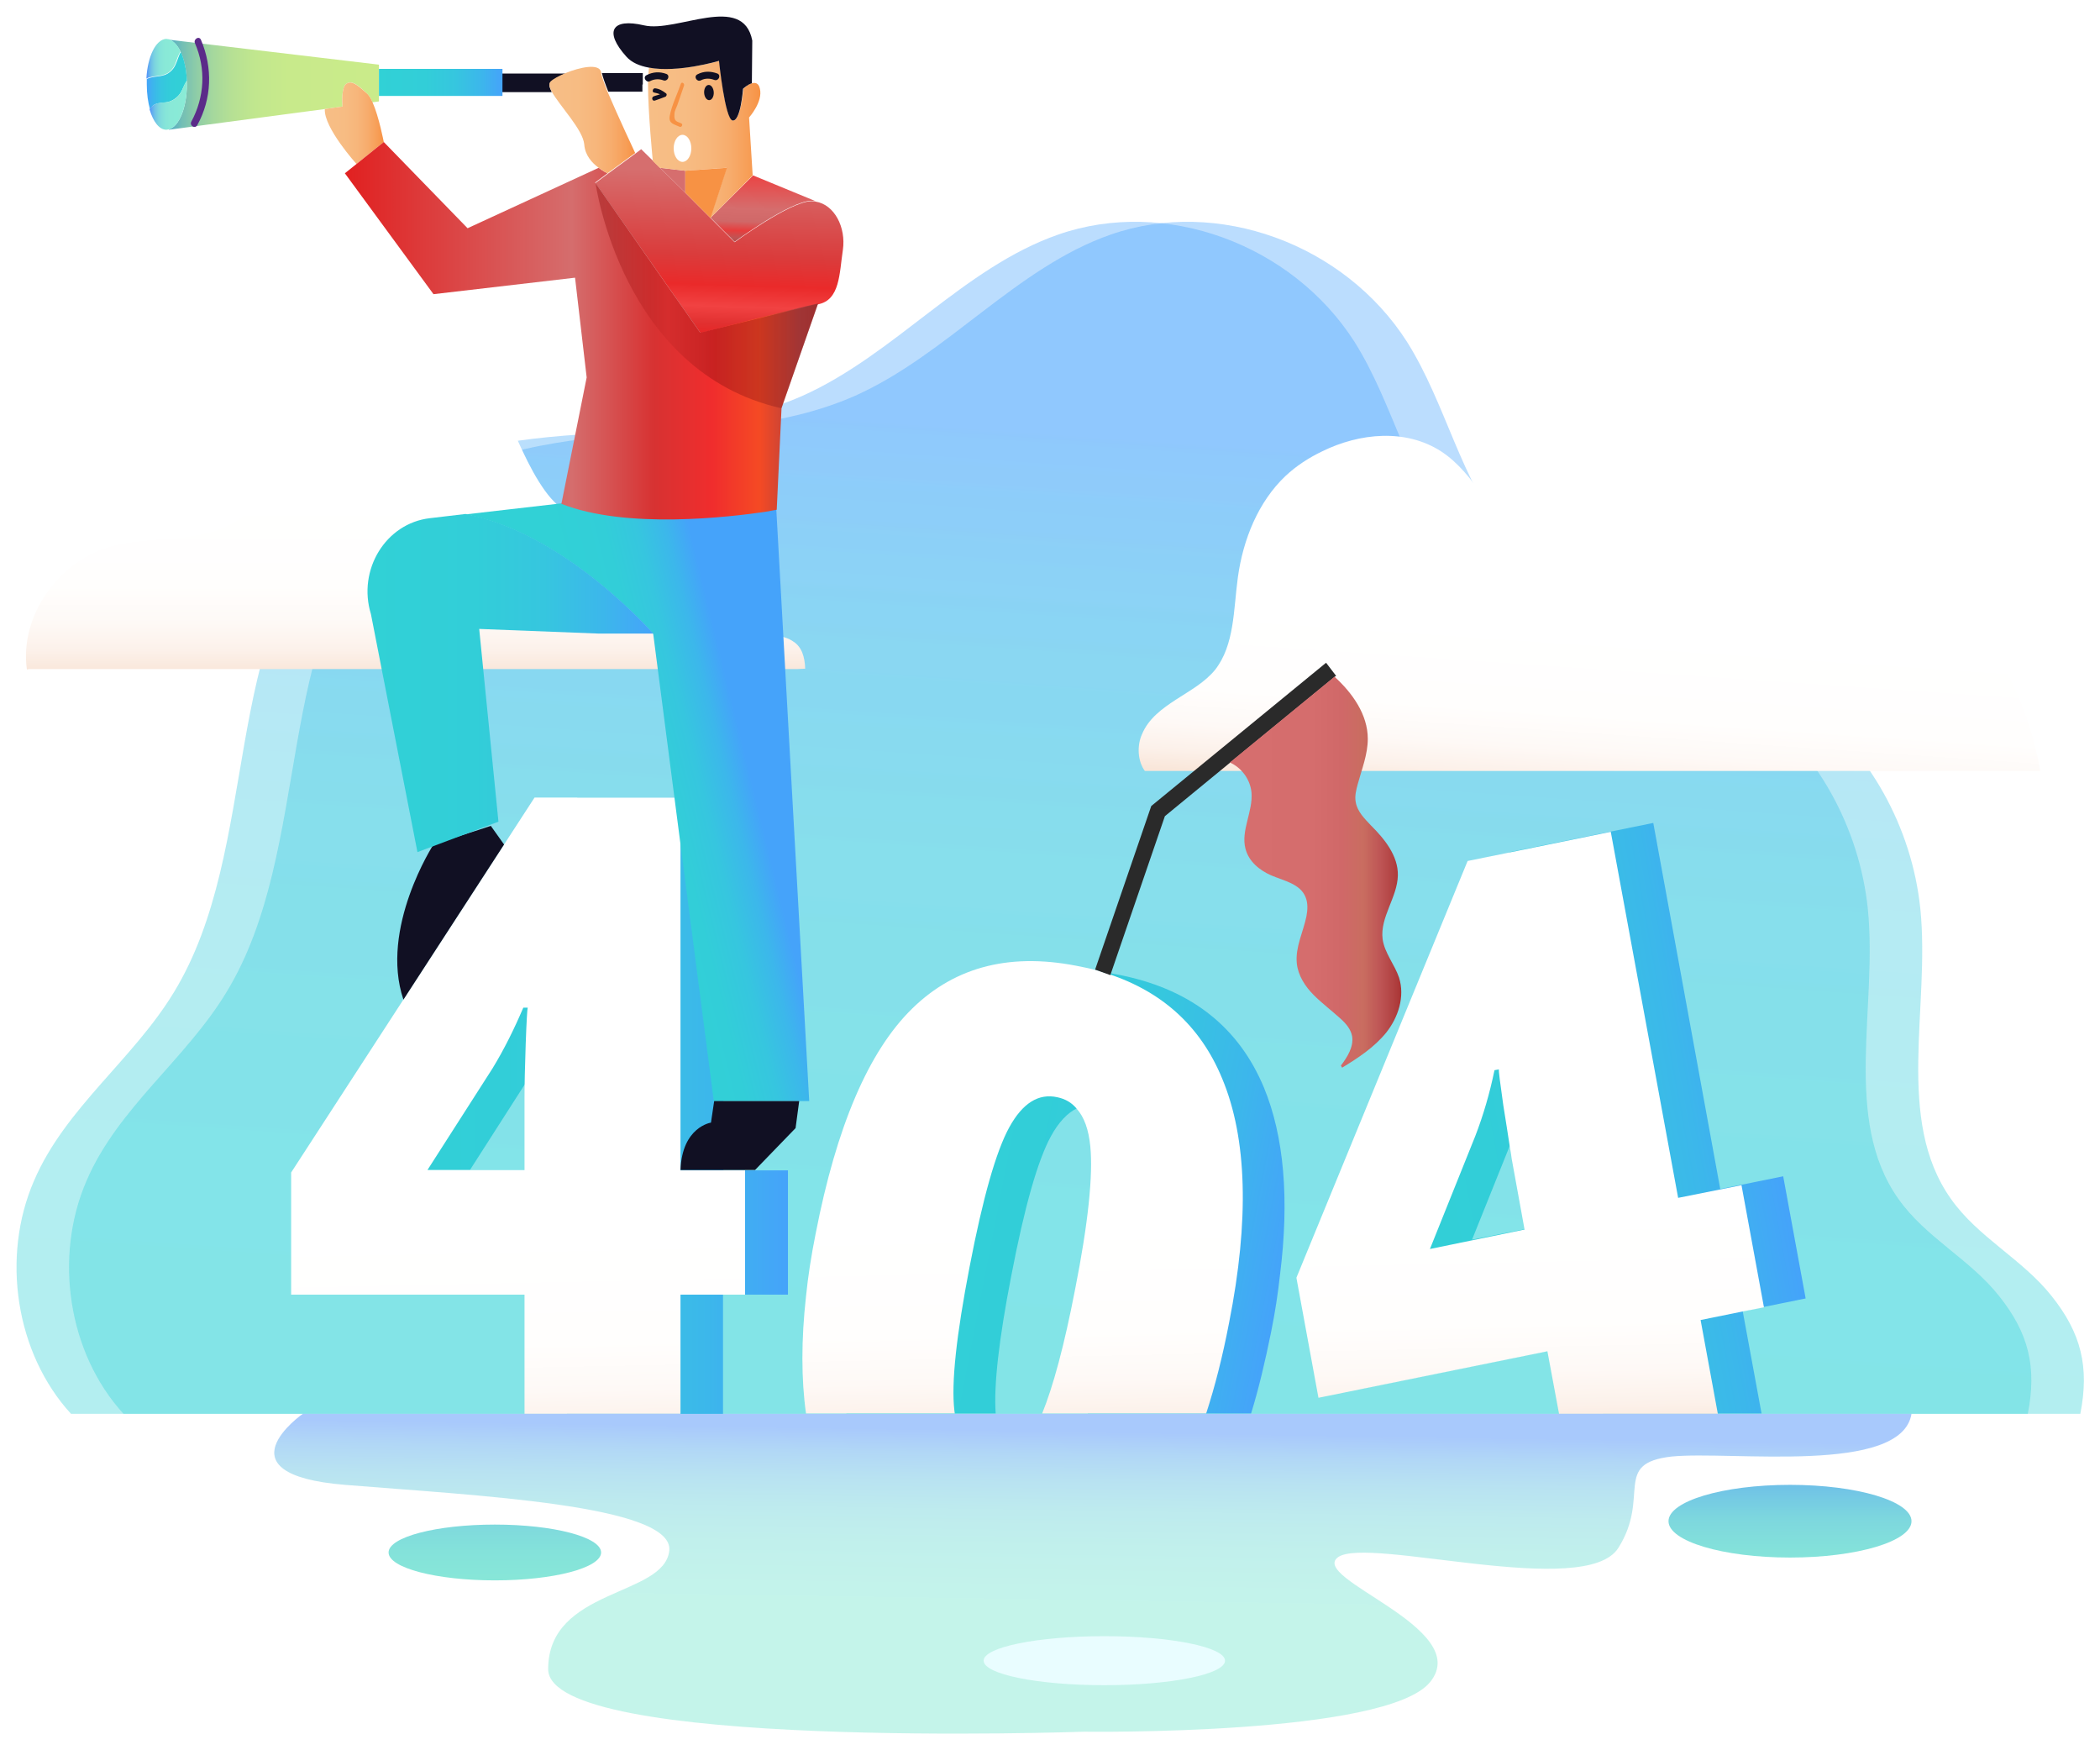 <svg width="510" height="425" viewBox="0 0 510 425" fill="none" xmlns="http://www.w3.org/2000/svg">
<g filter="url(#filter0_d)">
<g clip-path="url(#clip0)">
<path opacity="0.37" d="M67.396 339.306H17.244C3.806 324.63 0.203 301.229 8.285 282.653C15.881 265 32.339 253.3 42.272 236.878C63.501 201.983 53.276 149.845 82.003 121.621C96.415 107.457 117.158 103.455 136.731 101.812C156.305 100.17 176.56 100.17 194.77 92.165C217.168 82.209 234.015 60.964 256.997 52.959C282.9 43.927 313.77 55.217 328.962 79.028C338.408 94.012 342.011 112.794 353.21 126.342C371.322 148.305 403.166 149.948 425.661 166.677C441.145 178.172 451.565 196.851 453.61 216.659C456.044 240.573 447.377 267.771 461.01 287.066C467.632 296.508 478.442 301.743 485.551 310.774C492.659 319.703 494.704 327.914 492.465 339.306H67.396Z" fill="url(#paint0_linear)"/>
<path opacity="0.37" d="M80.152 339.306H30.001C16.562 324.63 12.959 301.229 21.042 282.653C28.637 265 45.095 253.3 55.028 236.878C76.257 201.983 66.032 149.845 94.759 121.621C109.172 107.457 129.914 103.455 149.488 101.812C169.061 100.17 189.316 100.17 207.527 92.165C229.924 82.21 246.771 60.964 269.753 52.959C295.657 43.927 326.527 55.217 341.718 79.028C351.164 94.012 354.767 112.794 365.966 126.342C384.079 148.305 415.922 149.948 438.417 166.677C453.901 178.172 464.321 196.851 466.366 216.659C468.8 240.573 460.133 267.771 473.767 287.066C480.389 296.508 491.198 301.743 498.307 310.774C505.416 319.703 507.461 327.914 505.221 339.306H80.152Z" fill="url(#paint1_linear)"/>
<path d="M195.549 158.364L193.504 158.466H7.019L6.532 158.569C4.682 145.534 14.322 132.295 26.593 128.805C37.207 125.726 49.672 128.497 58.631 121.621C66.616 115.463 68.661 103.968 73.822 95.141C77.036 89.599 81.71 84.981 87.164 82.004C93.98 78.104 102.452 76.77 109.367 80.259C121.734 86.417 124.071 103.66 132.348 115.155C134.199 117.721 136.536 120.081 139.457 121.005C142.184 121.826 145.105 121.21 147.832 120.697C156.986 118.952 167.893 119.158 173.541 126.855C176.17 130.447 177.144 135.168 178.605 139.479C180.065 143.79 182.5 148.203 186.59 149.742C188.537 150.461 190.777 150.461 192.53 151.692C194.77 153.027 195.451 155.592 195.549 158.364Z" fill="url(#paint2_linear)"/>
<path d="M495.483 183.201H278.031C276.278 180.84 276.083 177.043 277.349 174.272C278.907 170.474 282.315 168.011 285.626 165.856C288.937 163.7 292.541 161.75 295.072 158.671C299.844 152.616 299.552 143.995 300.623 136.195C301.889 126.958 305.59 117.823 312.211 111.563C314.841 109.099 317.86 107.149 321.073 105.61C330.227 101.094 341.426 100.068 349.995 105.61C358.175 110.947 362.168 121.21 369.277 128.087C370.932 129.729 372.88 131.166 375.12 131.679C381.45 133.218 386.903 127.163 391.675 122.442C398.491 115.771 407.548 110.844 416.701 112.076C427.511 113.513 435.886 123.365 439.976 133.937C441.728 138.35 442.994 143.276 446.403 146.458C455.167 154.566 469.872 145.432 480.097 151.384C483.894 153.642 486.524 157.645 488.569 161.648C491.782 168.319 494.217 175.606 495.483 183.201Z" fill="url(#paint3_linear)"/>
<path d="M191.264 310.364H175.586V339.306H137.704V310.364H81.126V280.703L140.236 189.667H175.683V280.19H191.361V310.364H191.264ZM137.704 280.087V262.639C137.704 259.355 137.802 254.942 137.997 249.399C138.191 243.857 138.386 240.881 138.483 240.676H137.412C135.173 245.91 132.738 250.836 129.914 255.455L114.138 280.087H137.704Z" fill="url(#paint4_linear)"/>
<path d="M180.942 310.364H165.263V339.306H127.382V310.364H70.706V280.703L129.816 189.667H165.263V280.19H180.942V310.364ZM127.382 280.087V262.639C127.382 259.355 127.479 254.942 127.674 249.399C127.869 243.857 128.064 240.881 128.161 240.676H127.09C124.85 245.91 122.415 250.836 119.591 255.455L103.816 280.087H127.382Z" fill="url(#paint5_linear)"/>
<path d="M438.515 311.287L433.062 281.626L422.934 283.679L417.773 284.705L401.51 195.825L366.648 202.906L325.066 304.103L330.422 333.251L386.027 321.961L389.24 339.204H427.803L423.226 314.366L428.387 313.34L438.515 311.287ZM370.348 294.456L357.494 297.021L366.648 274.237L368.498 269.618C370.446 264.589 372.004 259.252 373.172 253.607L374.243 253.402C374.146 253.71 374.536 256.584 375.315 262.126C376.094 267.668 376.775 271.979 377.36 275.16L380.476 292.3L370.348 294.456Z" fill="url(#paint6_linear)"/>
<path d="M428.387 313.443L422.934 283.782L407.548 286.861L391.188 197.98L366.55 203.009L356.423 205.062L314.841 306.258L320.197 335.406L330.324 333.354L375.801 324.117L378.625 339.306H417.188L413.001 316.522L423.129 314.469L428.387 313.443ZM366.648 274.339C366.842 275.468 367.037 276.495 367.134 277.418L370.251 294.558L347.269 299.279L358.273 271.876C360.22 266.847 361.779 261.51 362.947 255.865L364.018 255.66C363.921 255.968 364.31 258.842 365.089 264.384C365.674 268.181 366.258 271.568 366.648 274.339Z" fill="url(#paint7_linear)"/>
<path d="M196.523 263.358H173.346L158.641 149.948C158.641 149.948 137.412 125.521 113.067 120.902L136.244 118.234L188.537 119.773L196.523 263.358Z" fill="url(#paint8_linear)"/>
<path d="M105.276 201.059C105.276 201.059 92.13 221.381 97.973 238.726L122.415 201.059L119.202 196.543L105.276 201.059Z" fill="#111023"/>
<path d="M173.443 263.358L172.664 268.592C172.664 268.592 165.653 269.618 165.263 280.087H183.376L193.212 269.926L194.088 263.358H173.443Z" fill="#111023"/>
<path d="M145.397 149.845L116.378 148.716L121.052 195.517L101.381 202.906L90.085 145.124C86.774 134.347 93.688 123.058 104.4 121.826L113.067 120.8C137.412 125.418 158.641 149.845 158.641 149.845H145.397Z" fill="url(#paint9_linear)"/>
<path d="M92.033 19.295V20.629L90.475 20.835C90.085 19.911 89.598 19.192 89.209 18.782C87.066 16.832 85.606 15.395 84.145 16.319C82.976 17.037 83.074 20.321 83.171 21.861L78.886 22.477L41.005 27.506V27.403C43.439 26.787 45.387 22.169 45.387 16.524C45.387 10.982 43.537 6.363 41.102 5.645L92.033 11.7V12.829V19.295Z" fill="url(#paint10_linear)"/>
<path d="M43.829 8.519C43.731 8.724 43.634 8.826 43.537 9.032C42.953 10.161 42.758 11.392 42.076 12.419C41.589 13.137 40.907 13.753 40.031 14.061C39.155 14.369 38.278 14.471 37.304 14.574C36.72 14.677 36.038 14.779 35.551 15.087C35.844 9.75 37.791 5.645 40.323 5.44L41.102 5.542C42.173 5.953 43.147 6.979 43.829 8.519Z" fill="url(#paint11_linear)"/>
<path d="M45.388 15.6C44.706 16.524 44.414 17.653 43.83 18.577C43.148 19.603 42.077 20.424 40.908 20.732C39.837 21.04 38.669 20.835 37.597 21.348C37.11 21.553 36.721 22.066 36.429 22.579C35.942 20.835 35.65 18.782 35.65 16.524C35.65 16.011 35.65 15.6 35.65 15.19C36.234 14.882 36.818 14.779 37.403 14.677C38.279 14.574 39.253 14.471 40.129 14.163C40.908 13.855 41.687 13.24 42.174 12.521C42.856 11.495 43.148 10.263 43.635 9.134C43.732 8.929 43.83 8.826 43.927 8.621C44.706 10.366 45.29 12.829 45.388 15.6Z" fill="url(#paint12_linear)"/>
<path d="M45.387 16.524C45.387 22.169 43.439 26.787 41.005 27.403C40.81 27.403 40.615 27.506 40.421 27.506C38.668 27.506 37.207 25.556 36.331 22.579C36.623 22.066 37.012 21.656 37.596 21.348C38.57 20.835 39.739 20.937 40.907 20.732C42.076 20.424 43.147 19.706 43.829 18.577C44.413 17.653 44.705 16.524 45.29 15.703C45.29 15.703 45.29 15.703 45.29 15.6C45.387 15.908 45.387 16.216 45.387 16.524Z" fill="url(#paint13_linear)"/>
<path d="M122.026 13.855H137.315C135.757 14.574 134.393 15.292 133.712 15.908C133.225 16.421 133.42 17.242 134.004 18.371H121.929V13.855H122.026Z" fill="#111023"/>
<path d="M156.012 16.524V18.269H147.735C146.956 16.319 146.371 14.677 146.177 13.753H156.109V16.524H156.012Z" fill="#111023"/>
<path d="M122.026 18.269V19.295H92.033V12.727H122.026V13.855V18.269Z" fill="url(#paint14_linear)"/>
<path d="M93.201 30.482L86.579 35.819C86.579 35.819 78.594 26.993 78.886 22.477L83.171 21.861C83.074 20.321 82.976 17.037 84.145 16.319C85.606 15.395 87.066 16.934 89.209 18.782C89.598 19.192 90.085 19.911 90.475 20.835C92.033 24.324 93.201 30.482 93.201 30.482Z" fill="url(#paint15_linear)"/>
<path d="M48.795 5.645C48.308 4.619 46.945 5.542 47.334 6.466C50.061 12.727 49.672 19.603 46.458 25.556C45.971 26.48 47.334 27.403 47.919 26.377C51.425 20.014 51.717 12.521 48.795 5.645Z" fill="#5B2B89"/>
<path d="M166.432 37.461V42.798L160.297 36.743L166.432 37.461Z" fill="url(#paint16_linear)"/>
<path d="M166.432 42.798L172.567 48.956L178.41 54.806C178.41 54.806 191.848 44.953 197.009 44.851C197.399 44.851 197.691 44.851 198.081 44.953C202.658 45.672 205.482 51.214 204.703 56.654C203.826 62.401 204.021 68.867 198.665 69.893C193.406 70.92 170.132 76.873 170.132 76.873L144.618 40.438L147.637 38.18L154.357 33.253L155.72 32.227L158.641 35.101L160.297 36.743L166.432 42.798Z" fill="url(#paint17_linear)"/>
<path d="M182.889 38.59L198.081 44.851C197.691 44.748 197.399 44.748 197.01 44.748C191.848 44.851 178.41 54.704 178.41 54.704L172.567 48.854L182.889 38.59Z" fill="url(#paint18_linear)"/>
<path d="M198.665 69.688L189.803 95.039L188.635 119.773C188.635 119.773 187.563 119.979 185.811 120.286C177.338 121.518 152.117 124.597 136.341 118.336L142.476 87.649L139.652 63.428L105.276 67.43L83.755 38.077L86.579 35.819L93.201 30.482L113.554 51.419L145.397 36.743C146.566 37.666 147.54 38.077 147.54 38.077L144.521 40.335L170.035 76.77C170.132 76.77 193.406 70.817 198.665 69.688Z" fill="url(#paint19_linear)"/>
<path d="M154.259 33.151L147.54 38.077C147.54 38.077 146.566 37.666 145.397 36.743C143.839 35.614 142.087 33.766 141.892 31.098C141.6 27.506 135.952 21.758 134.004 18.269C133.42 17.14 133.225 16.319 133.712 15.806C134.296 15.19 135.659 14.471 137.315 13.753C140.821 12.316 145.592 11.29 145.982 13.548C145.982 13.65 145.982 13.65 145.982 13.753C146.177 14.677 146.761 16.319 147.54 18.269C150.072 24.221 154.259 33.151 154.259 33.151Z" fill="url(#paint20_linear)"/>
<path opacity="0.38" d="M189.803 95.141C150.851 86.417 144.618 40.335 144.618 40.335L170.132 76.77L198.665 69.791L189.803 95.141Z" fill="url(#paint21_linear)"/>
<path d="M182.597 16.216C183.376 16.011 184.253 16.113 184.545 17.55C185.324 20.732 181.916 24.529 181.916 24.529L182.792 38.59L172.47 48.956L176.462 36.743L166.335 37.461L160.2 36.743L158.544 35.101C158.544 35.101 157.375 23.4 157.375 16.524C157.375 14.985 157.473 13.65 157.57 12.727L157.668 12.419C164.776 13.65 174.709 10.777 174.709 10.777C174.709 10.777 176.073 25.043 178.02 25.248C179.871 25.453 180.552 17.55 180.552 17.55C180.552 17.55 181.526 16.524 182.597 16.216Z" fill="url(#paint22_linear)"/>
<path d="M182.695 5.85L182.597 16.216C181.526 16.524 180.455 17.55 180.455 17.55C180.455 17.55 179.87 25.556 177.923 25.248C176.073 25.043 174.612 10.777 174.612 10.777C174.612 10.777 164.679 13.753 157.57 12.419C155.33 12.008 153.383 11.187 152.117 9.75C146.663 3.695 148.514 0.308 156.402 2.155C164.289 4.003 180.455 -5.85 182.695 5.85Z" fill="#111023"/>
<path d="M176.56 36.743L172.567 48.956L166.432 42.798V37.461L176.56 36.743Z" fill="#F79244"/>
<path d="M156.986 14.266C158.544 13.445 160.199 13.342 161.855 13.958C162.829 14.369 162.147 15.908 161.076 15.498C160.005 15.087 158.836 15.19 157.862 15.703C156.986 16.216 156.012 14.779 156.986 14.266Z" fill="#111023"/>
<path d="M172.264 20.317C172.908 20.281 173.39 19.426 173.339 18.407C173.289 17.389 172.725 16.591 172.081 16.627C171.436 16.662 170.955 17.517 171.005 18.536C171.056 19.555 171.619 20.352 172.264 20.317Z" fill="#111023"/>
<path d="M174.222 13.855C172.567 13.24 170.912 13.24 169.353 14.061C168.38 14.574 169.256 16.011 170.23 15.498C171.204 14.985 172.372 14.985 173.443 15.395C174.515 15.806 175.196 14.266 174.222 13.855Z" fill="#111023"/>
<path d="M162.634 24.221C163.121 21.553 164.484 18.885 165.361 16.319C165.555 15.806 166.237 16.216 166.14 16.729C165.555 18.371 165.068 19.911 164.484 21.553C164.289 22.066 163.803 22.99 163.803 23.606C163.608 25.658 164.484 25.453 165.458 25.966C165.945 26.172 165.555 26.993 165.068 26.787C163.803 26.172 162.342 26.069 162.634 24.221Z" fill="#F79244"/>
<path d="M161.758 18.679C160.979 18.064 160.102 17.55 159.128 17.448C158.544 17.345 158.252 18.371 158.836 18.474C159.323 18.577 159.81 18.679 160.297 18.885C159.81 19.09 159.226 19.192 158.739 19.398C158.155 19.603 158.349 20.629 159.031 20.424C159.907 20.116 160.784 19.808 161.563 19.5C161.855 19.398 162.05 18.885 161.758 18.679Z" fill="#111023"/>
<path d="M165.75 35.306C166.933 35.306 167.892 33.836 167.892 32.022C167.892 30.208 166.933 28.737 165.75 28.737C164.567 28.737 163.608 30.208 163.608 32.022C163.608 33.836 164.567 35.306 165.75 35.306Z" fill="white"/>
<path opacity="0.5" d="M464.223 339.306H73.53C73.53 339.306 52.496 353.983 83.755 356.549C115.015 359.115 163.802 361.373 162.537 372.56C161.271 383.747 133.127 381.591 133.127 401.297C133.127 421.105 263.326 416.487 263.326 416.487C263.326 416.487 336.849 417.513 347.366 404.376C357.883 391.239 317.762 379.334 324.968 374.099C332.272 368.968 385.15 384.465 393.038 371.841C400.926 359.32 391.48 351.315 405.99 349.672C420.499 348.236 461.789 354.188 464.223 339.306Z" fill="url(#paint23_linear)"/>
<path d="M434.717 374.202C451.013 374.202 464.223 370.25 464.223 365.375C464.223 360.501 451.013 356.549 434.717 356.549C418.421 356.549 405.21 360.501 405.21 365.375C405.21 370.25 418.421 374.202 434.717 374.202Z" fill="url(#paint24_linear)"/>
<path d="M120.176 379.744C134.428 379.744 145.982 376.711 145.982 372.97C145.982 369.229 134.428 366.196 120.176 366.196C105.923 366.196 94.37 369.229 94.37 372.97C94.37 376.711 105.923 379.744 120.176 379.744Z" fill="url(#paint25_linear)"/>
<path d="M268.195 405.197C284.383 405.197 297.507 402.532 297.507 399.244C297.507 395.957 284.383 393.292 268.195 393.292C252.007 393.292 238.883 395.957 238.883 399.244C238.883 402.532 252.007 405.197 268.195 405.197Z" fill="#E9FDFF"/>
<path d="M306.953 260.073C300.915 245.602 289.619 236.57 273.064 232.978C271.214 232.568 269.461 232.26 267.806 232.054C253.199 230.104 241.123 233.799 231.677 243.036C221.063 253.402 213.272 271.671 208.208 297.74C205.092 313.751 204.216 327.504 205.579 339.204H241.805C241.318 332.43 242.584 321.243 245.603 305.745C248.816 289.016 252.03 277.726 255.244 271.876C257.094 268.489 259.236 266.231 261.573 265.102C263.229 264.281 265.079 264.076 267.027 264.589C271.701 265.616 274.33 269.618 275.012 276.495C275.694 283.474 274.525 295.071 271.311 311.287C268.974 323.501 266.54 332.738 264.203 339.204H303.837C305.687 333.251 307.245 326.58 308.706 319.396C309.68 314.572 310.361 310.056 310.848 305.643C313.185 287.066 311.822 271.876 306.953 260.073Z" fill="url(#paint26_linear)"/>
<path d="M296.825 257.918C291.469 244.884 281.731 236.262 267.806 232.054C266.248 231.541 264.592 231.131 262.937 230.823C245.895 227.128 232.164 230.515 221.55 240.881C210.935 251.247 203.145 269.516 198.081 295.585C197.01 300.921 196.231 305.951 195.744 310.774C194.575 321.346 194.575 330.89 195.744 339.204H231.872C231.872 338.999 231.775 338.691 231.775 338.485C230.996 331.814 232.262 320.217 235.475 303.59C238.689 286.861 241.902 275.571 245.116 269.721C248.329 263.871 252.225 261.408 256.802 262.434C258.749 262.844 260.307 263.768 261.476 265.205C263.326 267.258 264.397 270.337 264.787 274.339C265.469 281.318 264.3 292.916 261.086 309.132C258.457 322.782 255.73 332.738 253.101 339.204H292.93C295.072 332.635 296.923 325.348 298.481 317.24C303.447 292.198 302.863 272.389 296.825 257.918Z" fill="url(#paint27_linear)"/>
<path d="M324.482 160.108L324.189 160.314L298.773 181.148L282.9 194.183L269.656 232.773L265.956 231.439L279.589 191.719L322.047 156.927L324.482 160.108Z" fill="#2A2A2A"/>
<path d="M336.654 246.731C333.733 250.323 329.838 252.889 325.942 255.25L325.65 254.736C327.208 252.684 328.766 250.221 328.377 247.655C328.085 245.91 326.819 244.473 325.553 243.344C323.41 241.394 321.073 239.649 319.028 237.597C316.983 235.544 315.23 232.875 314.938 229.899C314.549 225.999 316.496 222.304 317.275 218.507C317.567 216.967 317.665 215.325 317.081 213.888C315.815 210.604 311.822 209.886 308.706 208.551C305.882 207.32 303.252 205.164 302.473 202.085C301.305 197.672 304.324 193.054 303.934 188.435C303.642 185.253 301.5 182.38 298.676 181.148L324.092 160.314C328.377 164.214 332.175 169.448 332.175 175.401C332.175 179.198 330.714 182.79 329.74 186.382C329.351 187.819 328.961 189.359 329.253 190.796C329.643 193.054 331.396 194.798 332.954 196.441C336.265 199.725 339.576 203.83 339.478 208.551C339.381 213.888 335.096 218.712 335.778 224.049C336.265 227.436 338.699 230.207 339.77 233.389C341.231 238.007 339.576 243.036 336.654 246.731Z" fill="url(#paint28_linear)"/>
</g>
</g>
<defs>
<filter id="filter0_d" x="0" y="0" width="510" height="425" filterUnits="userSpaceOnUse" color-interpolation-filters="sRGB">
<feFlood flood-opacity="0" result="BackgroundImageFix"/>
<feColorMatrix in="SourceAlpha" type="matrix" values="0 0 0 0 0 0 0 0 0 0 0 0 0 0 0 0 0 0 127 0"/>
<feOffset dy="4"/>
<feGaussianBlur stdDeviation="2"/>
<feColorMatrix type="matrix" values="0 0 0 0 0 0 0 0 0 0 0 0 0 0 0 0 0 0 0.25 0"/>
<feBlend mode="normal" in2="BackgroundImageFix" result="effect1_dropShadow"/>
<feBlend mode="normal" in="SourceGraphic" in2="effect1_dropShadow" result="shape"/>
</filter>
<linearGradient id="paint0_linear" x1="246.297" y1="353.683" x2="263.79" y2="103.056" gradientUnits="userSpaceOnUse">
<stop stop-color="#31D1D6"/>
<stop offset="0.373" stop-color="#32CED8"/>
<stop offset="0.618" stop-color="#36C6DF"/>
<stop offset="0.824" stop-color="#3CB7EB"/>
<stop offset="1" stop-color="#45A3FA"/>
</linearGradient>
<linearGradient id="paint1_linear" x1="259.109" y1="353.683" x2="276.602" y2="103.056" gradientUnits="userSpaceOnUse">
<stop stop-color="#31D1D6"/>
<stop offset="0.373" stop-color="#32CED8"/>
<stop offset="0.618" stop-color="#36C6DF"/>
<stop offset="0.824" stop-color="#3CB7EB"/>
<stop offset="1" stop-color="#45A3FA"/>
</linearGradient>
<linearGradient id="paint2_linear" x1="100.959" y1="159.196" x2="100.959" y2="115.467" gradientUnits="userSpaceOnUse">
<stop stop-color="#F9E6D9"/>
<stop offset="0.121" stop-color="#FCF1EA"/>
<stop offset="0.27" stop-color="#FEF9F6"/>
<stop offset="0.475" stop-color="#FFFEFD"/>
<stop offset="1" stop-color="white"/>
</linearGradient>
<linearGradient id="paint3_linear" x1="385.413" y1="189.892" x2="388.328" y2="147.291" gradientUnits="userSpaceOnUse">
<stop stop-color="#F9E6D9"/>
<stop offset="0.121" stop-color="#FCF1EA"/>
<stop offset="0.27" stop-color="#FEF9F6"/>
<stop offset="0.475" stop-color="#FFFEFD"/>
<stop offset="1" stop-color="white"/>
</linearGradient>
<linearGradient id="paint4_linear" x1="81.082" y1="264.446" x2="191.253" y2="264.446" gradientUnits="userSpaceOnUse">
<stop stop-color="#31D1D6"/>
<stop offset="0.373" stop-color="#32CED8"/>
<stop offset="0.618" stop-color="#36C6DF"/>
<stop offset="0.824" stop-color="#3CB7EB"/>
<stop offset="1" stop-color="#45A3FA"/>
</linearGradient>
<linearGradient id="paint5_linear" x1="126.823" y1="349.155" x2="125.657" y2="292.697" gradientUnits="userSpaceOnUse">
<stop stop-color="#F9E6D9"/>
<stop offset="0.121" stop-color="#FCF1EA"/>
<stop offset="0.27" stop-color="#FEF9F6"/>
<stop offset="0.475" stop-color="#FFFEFD"/>
<stop offset="1" stop-color="white"/>
</linearGradient>
<linearGradient id="paint6_linear" x1="321.742" y1="286.521" x2="430.302" y2="266.598" gradientUnits="userSpaceOnUse">
<stop stop-color="#31D1D6"/>
<stop offset="0.373" stop-color="#32CED8"/>
<stop offset="0.618" stop-color="#36C6DF"/>
<stop offset="0.824" stop-color="#3CB7EB"/>
<stop offset="1" stop-color="#45A3FA"/>
</linearGradient>
<linearGradient id="paint7_linear" x1="372.227" y1="344.083" x2="371.06" y2="287.626" gradientUnits="userSpaceOnUse">
<stop stop-color="#F9E6D9"/>
<stop offset="0.121" stop-color="#FCF1EA"/>
<stop offset="0.27" stop-color="#FEF9F6"/>
<stop offset="0.475" stop-color="#FFFEFD"/>
<stop offset="1" stop-color="white"/>
</linearGradient>
<linearGradient id="paint8_linear" x1="151.193" y1="193.148" x2="182.551" y2="185.459" gradientUnits="userSpaceOnUse">
<stop stop-color="#31D1D6"/>
<stop offset="0.373" stop-color="#32CED8"/>
<stop offset="0.618" stop-color="#36C6DF"/>
<stop offset="0.824" stop-color="#3CB7EB"/>
<stop offset="1" stop-color="#45A3FA"/>
</linearGradient>
<linearGradient id="paint9_linear" x1="89.34" y1="161.954" x2="158.713" y2="161.954" gradientUnits="userSpaceOnUse">
<stop stop-color="#31D1D6"/>
<stop offset="0.373" stop-color="#32CED8"/>
<stop offset="0.618" stop-color="#36C6DF"/>
<stop offset="0.824" stop-color="#3CB7EB"/>
<stop offset="1" stop-color="#45A3FA"/>
</linearGradient>
<linearGradient id="paint10_linear" x1="41.039" y1="16.544" x2="92.042" y2="16.544" gradientUnits="userSpaceOnUse">
<stop stop-color="#51ADC6"/>
<stop offset="0.006" stop-color="#55AFC4"/>
<stop offset="0.066" stop-color="#74BFB5"/>
<stop offset="0.133" stop-color="#8FCDA7"/>
<stop offset="0.21" stop-color="#A5D89D"/>
<stop offset="0.3" stop-color="#B6E094"/>
<stop offset="0.411" stop-color="#C1E78E"/>
<stop offset="0.567" stop-color="#C8EA8B"/>
<stop offset="1" stop-color="#CAEB8A"/>
</linearGradient>
<linearGradient id="paint11_linear" x1="43.875" y1="10.33" x2="35.621" y2="10.33" gradientUnits="userSpaceOnUse">
<stop stop-color="#8AEBD6"/>
<stop offset="0.462" stop-color="#89E9D7"/>
<stop offset="0.628" stop-color="#84E2DA"/>
<stop offset="0.746" stop-color="#7DD7DE"/>
<stop offset="0.842" stop-color="#72C6E5"/>
<stop offset="0.923" stop-color="#64B0EE"/>
<stop offset="0.994" stop-color="#5395F9"/>
<stop offset="1" stop-color="#5193FA"/>
</linearGradient>
<linearGradient id="paint12_linear" x1="45.386" y1="15.535" x2="35.578" y2="15.535" gradientUnits="userSpaceOnUse">
<stop stop-color="#31D1D6"/>
<stop offset="0.373" stop-color="#32CED8"/>
<stop offset="0.618" stop-color="#36C6DF"/>
<stop offset="0.824" stop-color="#3CB7EB"/>
<stop offset="1" stop-color="#45A3FA"/>
</linearGradient>
<linearGradient id="paint13_linear" x1="45.402" y1="21.536" x2="36.385" y2="21.536" gradientUnits="userSpaceOnUse">
<stop stop-color="#8AEBD6"/>
<stop offset="0.462" stop-color="#89E9D7"/>
<stop offset="0.628" stop-color="#84E2DA"/>
<stop offset="0.746" stop-color="#7DD7DE"/>
<stop offset="0.842" stop-color="#72C6E5"/>
<stop offset="0.923" stop-color="#64B0EE"/>
<stop offset="0.994" stop-color="#5395F9"/>
<stop offset="1" stop-color="#5193FA"/>
</linearGradient>
<linearGradient id="paint14_linear" x1="92.043" y1="16.021" x2="122.035" y2="16.021" gradientUnits="userSpaceOnUse">
<stop stop-color="#31D1D6"/>
<stop offset="0.373" stop-color="#32CED8"/>
<stop offset="0.618" stop-color="#36C6DF"/>
<stop offset="0.824" stop-color="#3CB7EB"/>
<stop offset="1" stop-color="#45A3FA"/>
</linearGradient>
<linearGradient id="paint15_linear" x1="78.924" y1="25.909" x2="93.228" y2="25.909" gradientUnits="userSpaceOnUse">
<stop stop-color="#F7BE86"/>
<stop offset="0.329" stop-color="#F7BC83"/>
<stop offset="0.545" stop-color="#F7B67B"/>
<stop offset="0.728" stop-color="#F7AC6C"/>
<stop offset="0.891" stop-color="#F79E57"/>
<stop offset="1" stop-color="#F79244"/>
</linearGradient>
<linearGradient id="paint16_linear" x1="163.407" y1="37.432" x2="162.881" y2="55.563" gradientUnits="userSpaceOnUse">
<stop stop-color="#D66E6E"/>
<stop offset="0.48" stop-color="#D56D6D"/>
<stop offset="0.562" stop-color="#A66B6B"/>
<stop offset="0.653" stop-color="#D06868"/>
<stop offset="0.777" stop-color="#6760C9"/>
<stop offset="0.876" stop-color="#5655BE"/>
<stop offset="0.961" stop-color="#4047B0"/>
<stop offset="1" stop-color="#A83333"/>
</linearGradient>
<linearGradient id="paint17_linear" x1="175.003" y1="37.67" x2="173.6" y2="79.754" gradientUnits="userSpaceOnUse">
<stop stop-color="#D66E6E"/>
<stop offset="0.48" stop-color="#DA3C3C"/>
<stop offset="0.653" stop-color="#EA2A2A"/>
<stop offset="0.777" stop-color="#F14242"/>
<stop offset="0.876" stop-color="#E13030"/>
<stop offset="0.961" stop-color="#EB2222"/>
<stop offset="1" stop-color="#E32626"/>
</linearGradient>
<linearGradient id="paint18_linear" x1="185.531" y1="38.074" x2="185.005" y2="56.205" gradientUnits="userSpaceOnUse">
<stop stop-color="#EC4141"/>
<stop offset="0.48" stop-color="#D56D6D"/>
<stop offset="0.653" stop-color="#D06868"/>
<stop offset="0.777" stop-color="#E73D3D"/>
<stop offset="0.876" stop-color="#BE5555"/>
<stop offset="0.961" stop-color="#B04040"/>
<stop offset="1" stop-color="#A83333"/>
</linearGradient>
<linearGradient id="paint19_linear" x1="83.754" y1="76.298" x2="198.668" y2="76.298" gradientUnits="userSpaceOnUse">
<stop stop-color="#E12020"/>
<stop offset="0.48" stop-color="#D56D6D"/>
<stop offset="0.653" stop-color="#D73232"/>
<stop offset="0.777" stop-color="#F02D2D"/>
<stop offset="0.876" stop-color="#F54A24"/>
<stop offset="0.961" stop-color="#B04040"/>
<stop offset="1" stop-color="#A83333"/>
</linearGradient>
<linearGradient id="paint20_linear" x1="133.507" y1="25.168" x2="154.302" y2="25.168" gradientUnits="userSpaceOnUse">
<stop stop-color="#F7BE86"/>
<stop offset="0.329" stop-color="#F7BC83"/>
<stop offset="0.545" stop-color="#F7B67B"/>
<stop offset="0.728" stop-color="#F7AC6C"/>
<stop offset="0.891" stop-color="#F79E57"/>
<stop offset="1" stop-color="#F79244"/>
</linearGradient>
<linearGradient id="paint21_linear" x1="144.609" y1="67.689" x2="198.668" y2="67.689" gradientUnits="userSpaceOnUse">
<stop stop-color="#870808"/>
<stop offset="0.323" stop-color="#C82828"/>
<stop offset="0.534" stop-color="#870E0E"/>
<stop offset="0.713" stop-color="#881515"/>
<stop offset="0.873" stop-color="#891F1F"/>
<stop offset="1" stop-color="#8A2A2A"/>
</linearGradient>
<linearGradient id="paint22_linear" x1="157.411" y1="29.841" x2="184.735" y2="29.841" gradientUnits="userSpaceOnUse">
<stop stop-color="#F7BE86"/>
<stop offset="0.329" stop-color="#F7BC83"/>
<stop offset="0.545" stop-color="#F7B67B"/>
<stop offset="0.728" stop-color="#F7AC6C"/>
<stop offset="0.891" stop-color="#F79E57"/>
<stop offset="1" stop-color="#F79244"/>
</linearGradient>
<linearGradient id="paint23_linear" x1="264.395" y1="419.805" x2="265.562" y2="343.42" gradientUnits="userSpaceOnUse">
<stop stop-color="#8AEBD6"/>
<stop offset="0.462" stop-color="#89E9D7"/>
<stop offset="0.628" stop-color="#84E2DA"/>
<stop offset="0.746" stop-color="#7DD7DE"/>
<stop offset="0.842" stop-color="#72C6E5"/>
<stop offset="0.923" stop-color="#64B0EE"/>
<stop offset="0.994" stop-color="#5395F9"/>
<stop offset="1" stop-color="#5193FA"/>
</linearGradient>
<linearGradient id="paint24_linear" x1="434.729" y1="414.903" x2="434.729" y2="347.649" gradientUnits="userSpaceOnUse">
<stop stop-color="#8AEBD6"/>
<stop offset="0.462" stop-color="#89E9D7"/>
<stop offset="0.628" stop-color="#84E2DA"/>
<stop offset="0.746" stop-color="#7DD7DE"/>
<stop offset="0.842" stop-color="#72C6E5"/>
<stop offset="0.923" stop-color="#64B0EE"/>
<stop offset="0.994" stop-color="#5395F9"/>
<stop offset="1" stop-color="#5193FA"/>
</linearGradient>
<linearGradient id="paint25_linear" x1="120.176" y1="414.903" x2="120.176" y2="347.649" gradientUnits="userSpaceOnUse">
<stop stop-color="#8AEBD6"/>
<stop offset="0.462" stop-color="#89E9D7"/>
<stop offset="0.628" stop-color="#84E2DA"/>
<stop offset="0.746" stop-color="#7DD7DE"/>
<stop offset="0.842" stop-color="#72C6E5"/>
<stop offset="0.923" stop-color="#64B0EE"/>
<stop offset="0.994" stop-color="#5395F9"/>
<stop offset="1" stop-color="#5193FA"/>
</linearGradient>
<linearGradient id="paint26_linear" x1="211.613" y1="280.156" x2="312.527" y2="299.722" gradientUnits="userSpaceOnUse">
<stop stop-color="#31D1D6"/>
<stop offset="0.373" stop-color="#32CED8"/>
<stop offset="0.618" stop-color="#36C6DF"/>
<stop offset="0.824" stop-color="#3CB7EB"/>
<stop offset="1" stop-color="#45A3FA"/>
</linearGradient>
<linearGradient id="paint27_linear" x1="249.079" y1="346.628" x2="247.912" y2="290.17" gradientUnits="userSpaceOnUse">
<stop stop-color="#F9E6D9"/>
<stop offset="0.121" stop-color="#FCF1EA"/>
<stop offset="0.27" stop-color="#FEF9F6"/>
<stop offset="0.475" stop-color="#FFFEFD"/>
<stop offset="1" stop-color="white"/>
</linearGradient>
<linearGradient id="paint28_linear" x1="298.779" y1="207.761" x2="340.362" y2="207.761" gradientUnits="userSpaceOnUse">
<stop stop-color="#D66E6E"/>
<stop offset="0.48" stop-color="#D56D6D"/>
<stop offset="0.653" stop-color="#D06868"/>
<stop offset="0.777" stop-color="#C96D60"/>
<stop offset="0.876" stop-color="#BE5555"/>
<stop offset="0.961" stop-color="#B04040"/>
<stop offset="1" stop-color="#A83333"/>
</linearGradient>
<clipPath id="clip0">
<rect width="502" height="417" fill="white" transform="translate(4)"/>
</clipPath>
</defs>
</svg>

